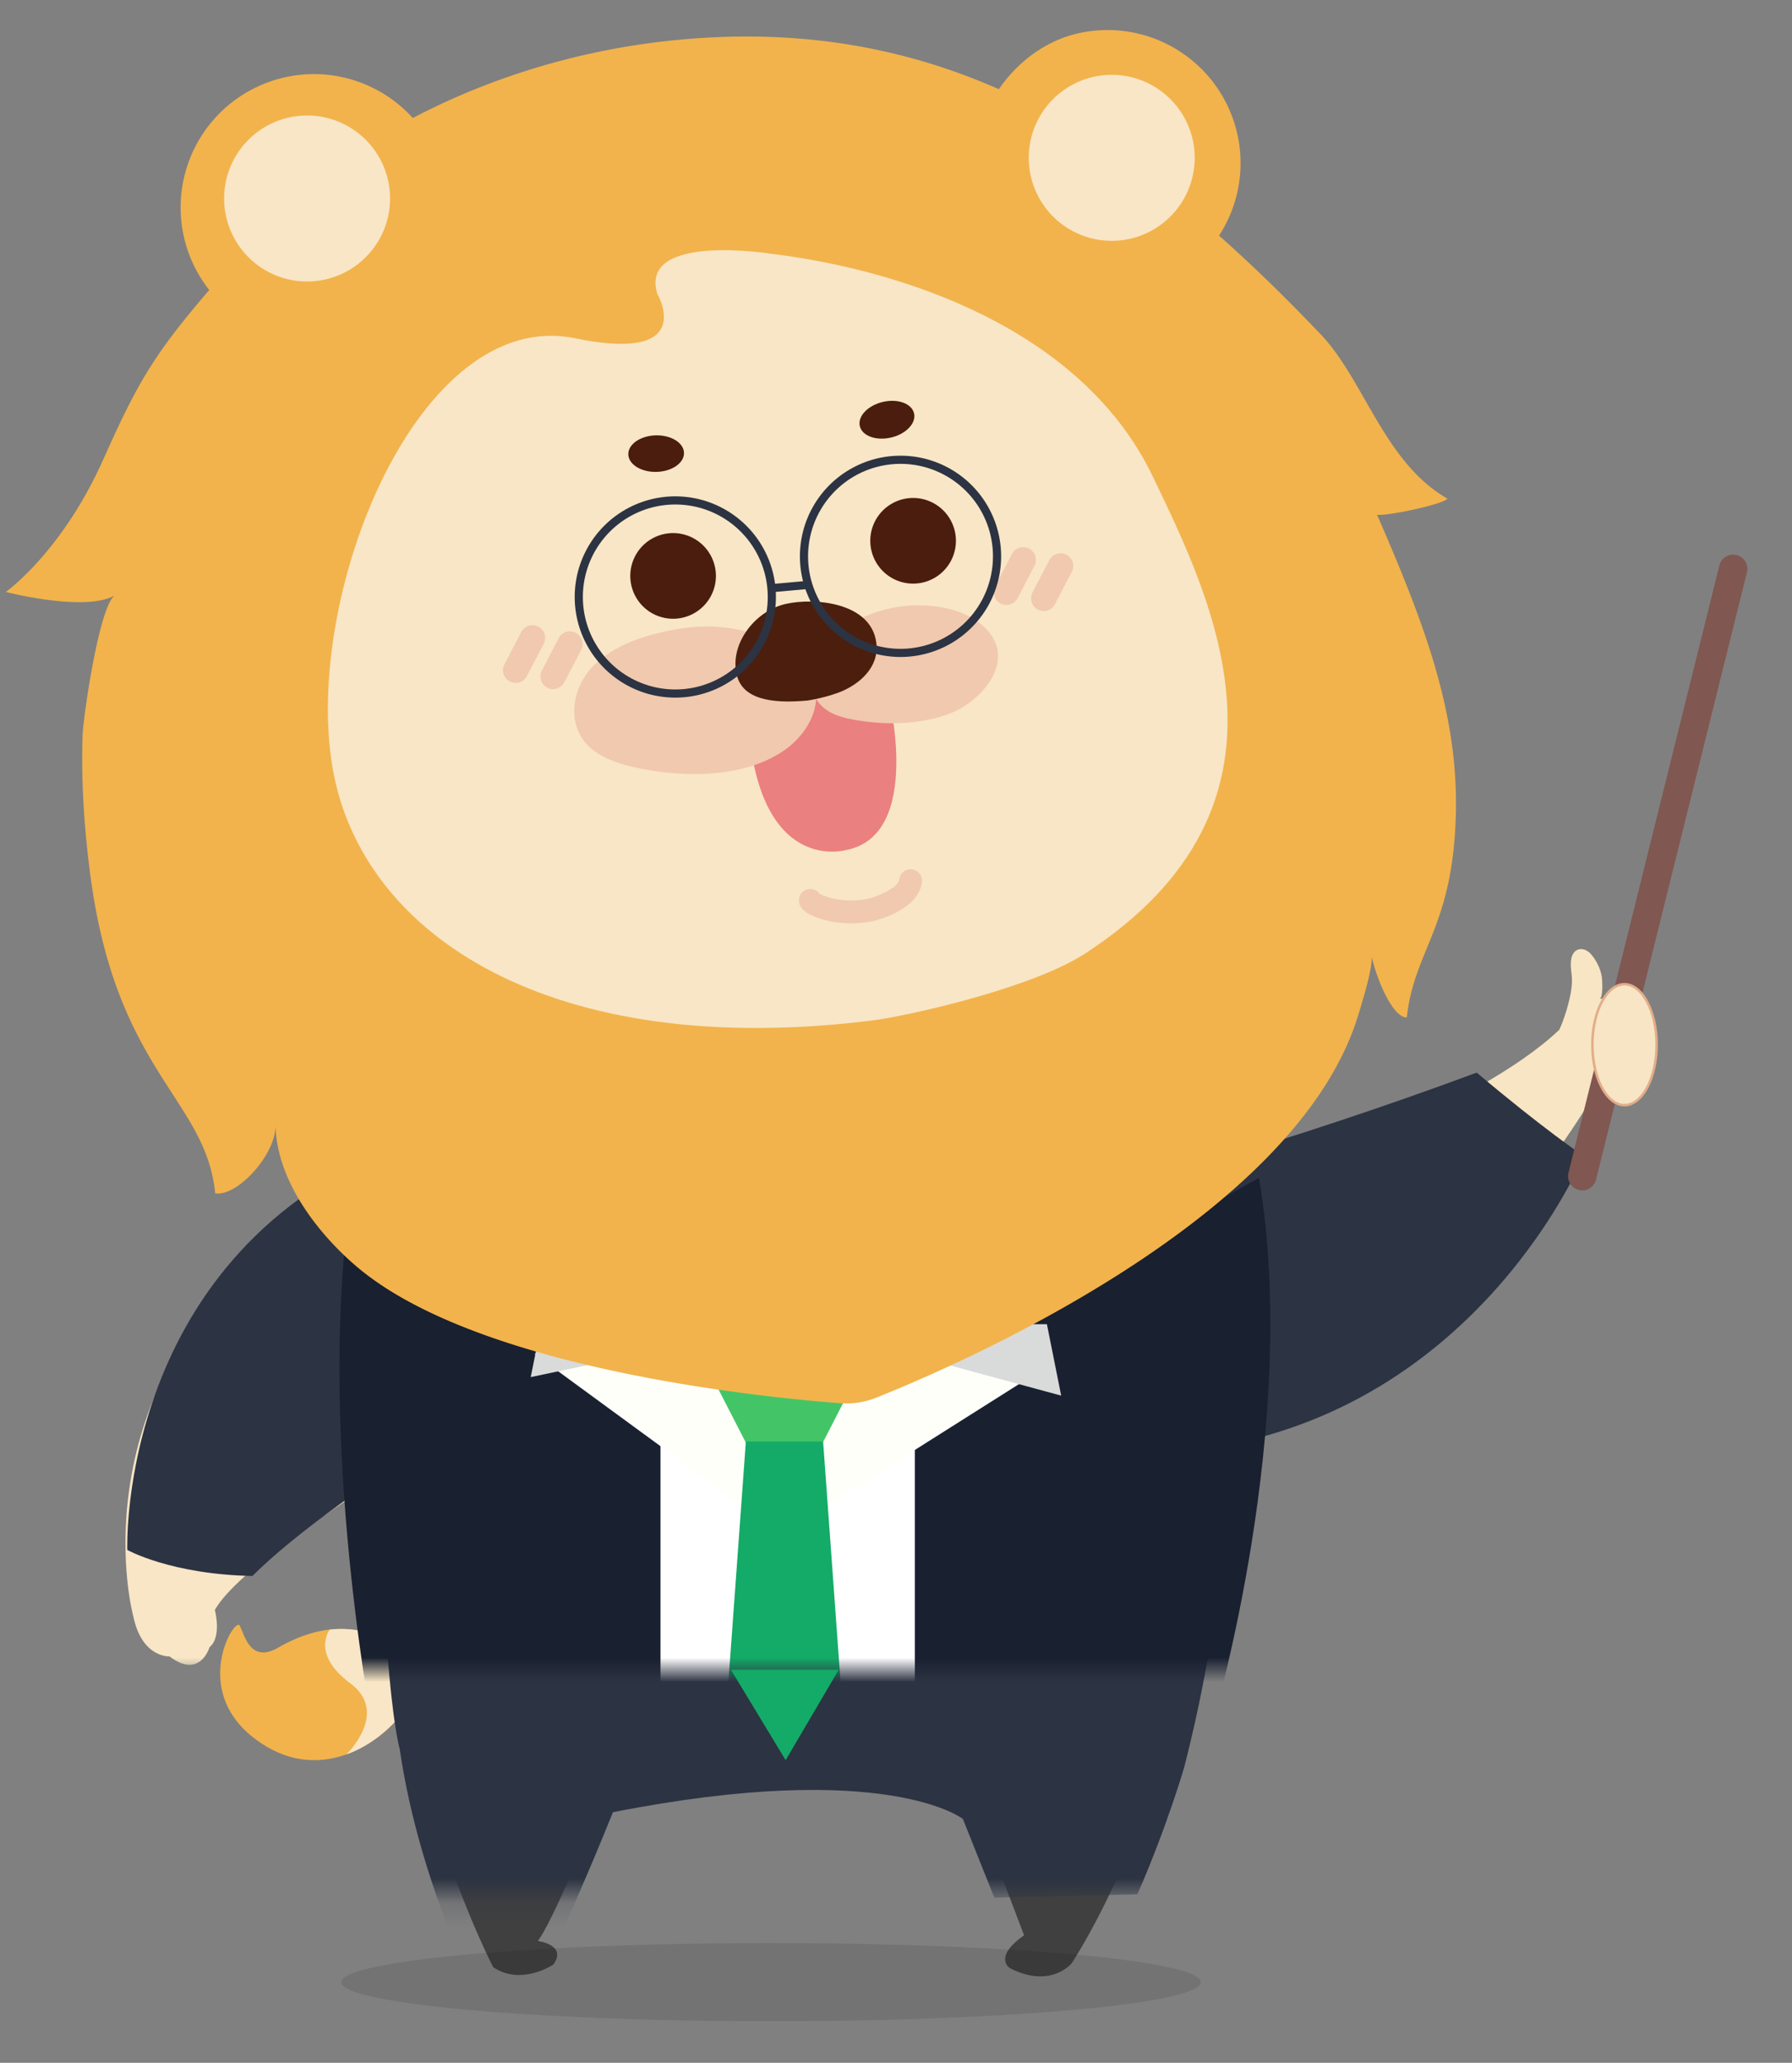 <svg width="73" height="84" viewBox="0 0 73 84" fill="none" xmlns="http://www.w3.org/2000/svg"><rect x="0" y="0" width="73" height="84" fill="#808080" stroke="none"/><g id="Frame 4986"><g id="Group 2460"><g id="Group"><path id="Vector" d="M17.088 67.821s-2.189-2.792-5.747-.731c-1.145.663-1.37-.497-1.577-.894-.206-.398-2.223 2.952 1.093 4.926 3.318 1.975 6.643-1.85 6.23-3.3z" fill="#F2B34C"/><path id="Vector_2" d="M13.433 66.36c2.303-.26 3.654 1.464 3.654 1.464.273.955-1.078 2.94-2.979 3.62 0 0 1.776-1.7.16-2.898-1.616-1.198-.835-2.186-.835-2.186z" fill="#F8E6C6"/></g><path id="Vector_3" d="M51.749 47.932s8.342-2.738 11.773-6c.153-.339.273-.697.366-1.056.077-.29.138-.592.148-.892.012-.319-.096-.66-.02-.977.108-.44.535-.467.815-.13.207.248.361.56.418.88.022.132.069.873-.09.925 0 0 .964-.243 1.183.693 0 0 .751.545.017 1.252 0 0 .55.413-.005.98 0 0 .371.857-1.68 1.38 0 0-.565.985-1.82 2.67 0 0-3.278 4.809-9.379 7.702l-1.729-7.43.003.003z" fill="#F8E5C3"/><path id="Vector_4" d="M48.877 45.802s2.506 10.04-.918 24.022c0 0-1.626 5.89-4.29 10.109 0 0-.845 1.078-2.535.211 0 0-.693-.444.584-1.336l-2.6-6.82s-3.056-2.532-13.977-.282c0 0-2.319 6.068-3.23 7.335 0 0 1.213.153.629.96 0 0-1.3.88-2.449.106 0 0-2.642-5.096-3.468-11.05 0 0-1.083-3.703-.736-22.123L48.875 45.8l.002.002z" fill="#404040"/><g id="Clip path group"><mask id="mask0_5293_179490" style="mask-type:luminance" maskUnits="userSpaceOnUse" x="10" y="47" width="42" height="31"><g id="clippath"><path id="Vector_5" d="M10.603 77.15h40.602V47.56H10.603v29.59z" fill="#fff"/></g></mask><g mask="url(#mask0_5293_179490)"><g id="Group_2"><path id="Vector_6" d="M40.505 77.276l-1.28-3.205s-3.116-2.466-14.256-.275c0 0-2.365 5.911-3.294 7.144 0 0 1.238.148.642.936 0 0-1.327.857-2.498.103 0 0-2.697-4.966-3.537-10.764 0 0-1.105-3.608-.751-21.552l33.649-1.105s2.554 9.78-.938 23.403c0 0-.688 2.382-1.906 5.177" fill="#2C3342"/></g></g></g><g id="Clip path group_2"><mask id="mask1_5293_179490" style="mask-type:luminance" maskUnits="userSpaceOnUse" x="-4" y="-4" width="72" height="72"><g id="clippath-1"><path id="Vector_7" d="M-4 67.995h71.994V-4H-4v71.995z" fill="#fff"/></g></mask><g mask="url(#mask1_5293_179490)"><g id="Group_3"><path id="Vector_8" d="M49.308 47.136s2.603 9.655-.956 23.099c0 0-1.69 5.663-4.462 9.718 0 0-.88 1.037-2.635.204 0 0-.722-.427.609-1.285l-2.704-6.557s-3.178-2.434-14.535-.27c0 0-2.411 5.835-3.357 7.053 0 0 1.262.148.653.924 0 0-1.35.845-2.546.1 0 0-2.749-4.902-3.606-10.624 0 0-1.127-3.561-.766-21.271l34.305-1.09z" fill="#F8E6C6"/><path id="Vector_9" d="M45.42 48.398s6.606-1.7 14.736-4.72c2.674 2.264 4.354 3.396 4.354 3.396s-4.192 10.264-15.418 11.922C47.598 54.98 45.42 48.4 45.42 48.4v-.003z" fill="#2C3342"/><path id="Vector_10" d="M11.33 50.194C3.04 57.12 5.43 65.82 5.43 65.82c.356 1.702 1.473 1.631 1.473 1.631 1.25.95 1.634-.376 1.634-.376.51-.415.216-1.515.216-1.515 1.245-2.233 9.463-7.034 9.463-7.034" fill="#F8E6C6"/><path id="Vector_11" d="M23.284 55.216s-9.397 5.364-13.002 8.96c-3.325-.065-5.096-1.06-5.096-1.06S4.732 50.924 16.537 46.51c4.2 6.668 6.744 8.704 6.744 8.704l.003.003z" fill="#2C3342"/><path id="Vector_12" d="M45.964 50.78l-7.13.332-6.936 11.116v7.847h17.524s3.573-12.081 1.864-22.11c-4.013 2.255-5.32 2.815-5.32 2.815h-.002z" fill="#192030"/><path id="Vector_13" d="M19.45 50.773l4.661-.236L32.14 62.6v7.478H15.132s-2.375-12.552-.715-22.109c3.896 2.15 5.035 2.805 5.035 2.805h-.002z" fill="#192030"/><path id="Vector_14" d="M26.906 69.9h10.362V54.71H26.906V69.9z" fill="#fff"/><path id="Vector_15" d="M42.401 55.8l-10.58 6.688-10.048-7.353 9.768-1.904 10.86 2.57z" fill="#FFFFFA"/><g id="Clip path group_3"><mask id="mask2_5293_179490" style="mask-type:luminance" maskUnits="userSpaceOnUse" x="23" y="54" width="16" height="18"><g id="clippath-2"><path id="Vector_16" d="M23.913 71.723H38.77V54.084H23.913v17.64z" fill="#fff"/></g></mask><g mask="url(#mask2_5293_179490)"><g id="Group_4"><path id="Vector_17" d="M30.384 58.745c.067.128.344.224.627.224h1.881c.282 0 .563-.096.626-.224l1.076-2.092c.209-.408-.076-.789-.67-.789h-3.947c-.595 0-.88.38-.67.789l1.075 2.092h.002z" fill="#43C567"/><path id="Vector_18" d="M28.951 78.472l2.982 4.998 3.065-4.544-.39-5.383L33.531 58.7h-3.147l-1.115 15.35-.319 4.42z" fill="#13AB67"/></g></g></g><path id="Vector_19" d="M42.647 53.922l.582 2.91-10.723-2.91h10.14z" fill="#D9DADA"/><path id="Vector_20" d="M31.853 53.922L21.62 56.078l.585-2.91 9.647.754z" fill="#D9DADA"/></g></g></g><path id="Vector_21" d="M34.167 67.995l-2.162 3.682-2.23-3.682h4.392z" fill="#13AB67"/><path id="Vector_22" d="M64.316 48.458a.579.579 0 00.7-.422l6.157-24.767a.579.579 0 00-1.122-.277l-6.157 24.764a.579.579 0 00.422.7v.002z" fill="#805751"/><path id="Vector_23" d="M66.176 45.004c.723 0 1.31-1.102 1.31-2.463 0-1.36-.587-2.463-1.31-2.463-.723 0-1.309 1.102-1.309 2.463 0 1.36.586 2.463 1.31 2.463z" fill="#F7E5C5" stroke="#E2AD89" stroke-width=".101" stroke-linecap="round" stroke-linejoin="round"/><g id="Group_5"><path id="Vector_24" d="M56.097 20.96c.302.075 2.645-.401 2.869-.654-2.574-1.464-3.39-4.833-5.17-6.697-7.56-7.926-15.23-13.1-26.377-11.966-4.261.435-8.451 1.793-12.115 4.016-2.665 1.616-5.033 4.086-7.04 6.454-2.106 2.485-2.73 3.637-4.066 6.616-1.69 3.773-3.962 5.376-3.962 5.376s3.27.845 4.463.128c-.651.359-1.312 4.986-1.336 5.735-.06 1.918.073 3.836.326 5.737 1.074 7.99 4.699 9.043 5.077 12.889.916.145 2.483-1.604 2.458-2.773.054 2.503 2.076 4.75 3.436 5.865 4.993 4.097 16.497 5.224 19.56 5.455a3.29 3.29 0 001.475-.226c3.296-1.314 16.959-7.203 19.59-15.438.299-.939.66-2.213.584-2.56.253 1.125.918 2.545 1.439 2.513.31-2.812 1.93-3.687 2.002-8.48.06-4.095-1.371-7.744-3.213-11.99z" fill="#F2B34C"/><path id="Vector_25" d="M50.414 5.504a5.418 5.418 0 00-6.433-4.16c-2.156.461-3.782 2.377-4.212 4.403l6.487 6.19a5.418 5.418 0 004.16-6.433h-.002zm-4.681 3.814l-3.476-3.465a2.925 2.925 0 015.72-.008 2.923 2.923 0 01-2.244 3.473z" fill="#F2B34C"/><path id="Vector_26" d="M13.377 3.05A5.432 5.432 0 007.39 7.86a5.432 5.432 0 004.808 5.987l5.76-7.064a5.435 5.435 0 00-4.58-3.733zm-.879 8.162a3.14 3.14 0 113.33-4.085l-3.33 4.085z" fill="#F2B34C"/><path id="Vector_27" d="M12.51 11.463a3.38 3.38 0 100-6.76 3.38 3.38 0 000 6.76z" fill="#F8E6C6"/><path id="Vector_28" d="M45.288 9.807a3.38 3.38 0 100-6.76 3.38 3.38 0 000 6.76z" fill="#F8E6C6"/><path id="Vector_29" d="M46.964 19.41c-2.925-6.095-10.355-8.448-15.576-9.08 0 0-5.381-.857-4.61 1.641 0 0 1.673 2.84-3.345 1.805-6.386-1.314-11.089 10.42-9.888 17.477 1.167 6.85 8.918 11.926 21.971 10.305 1.329-.164 6.467-1.28 8.7-2.736 9.305-6.064 5.181-14.34 2.748-19.414v.002z" fill="#F8E6C6"/></g><g id="Group_6"><path id="Vector_30" d="M36.182 28.28s1.459 5.757-1.74 6.339c0 0-3.518 1.012-3.956-5.153l3.038-1.947 2.658.76z" fill="#EB8080"/><g id="Group_7"><g id="Group_8"><path id="Vector_31" d="M23.457 25.77a.513.513 0 00-.695.218l-.685 1.314a.52.52 0 00.216.7.495.495 0 00.385.037.52.52 0 00.31-.256l.685-1.314a.52.52 0 00-.216-.7z" fill="#F0C9AE"/><path id="Vector_32" d="M21.154 27.788a.518.518 0 01-.604-.737l.685-1.313a.514.514 0 01.695-.219.519.519 0 01.216.7l-.685 1.314a.512.512 0 01-.31.255h.003z" fill="#F0C9AE"/><path id="Vector_33" d="M41.92 22.341a.511.511 0 00-.695.219l-.685 1.314a.52.52 0 00.216.7.52.52 0 00.698-.219l.684-1.314a.52.52 0 00-.216-.7h-.002z" fill="#F0C9AE"/><path id="Vector_34" d="M43.443 22.59a.513.513 0 00-.695.218l-.685 1.314a.52.52 0 00.216.7.495.495 0 00.386.037.52.52 0 00.31-.256l.684-1.314a.52.52 0 00-.216-.7z" fill="#F0C9AE"/><path id="Vector_35" d="M37.147 35.402a.463.463 0 00-.513.41c-.037.315-.776.663-1.255.781-.975.214-1.78-.069-1.994-.199a.464.464 0 00-.84.273c0 .113.042.28.226.43.403.324 1.572.678 2.814.405.03-.007.094-.022.182-.05.481-.144 1.68-.593 1.788-1.532a.468.468 0 00-.408-.518z" fill="#F0C9AE"/><path id="Vector_36" d="M40.07 25.512c-.693-.634-1.685-.843-2.584-.86a5.378 5.378 0 00-4.013 1.707c-.3.326-.45.727-.46 1.142a2.725 2.725 0 00-.417-.545c-1.218-1.263-3.175-1.626-4.845-1.361-1.265.199-2.726.611-3.635 1.582l-.032.034c-.752.828-.992 2.196-.194 3.08.552.614 1.505.872 2.289 1.021 1.812.344 4.077.35 5.676-.695.518-.338.955-.815 1.203-1.385.108-.245.174-.51.187-.776.285.489.813.705 1.37.818 1.297.265 2.746.26 4.003-.19 1.378-.49 2.9-2.244 1.45-3.572h.002z" fill="#F0C9AE"/><path id="Vector_37" d="M34.34 28.128c.626-.275 1.488-.928 1.358-1.952-.214-1.66-2.535-1.845-3.687-1.584-1.328.3-2.347 1.743-1.974 2.976.317 1.051 1.79 1.056 2.866.958 0 0 .813-.123 1.44-.398h-.003z" fill="#4B1E0E"/></g><g id="Group_9" fill="#4A1D0E"><path id="Vector_38" d="M36.302 17.817c.61-.145 1.028-.586.933-.986-.094-.4-.665-.607-1.275-.463-.61.144-1.028.585-.934.985.095.4.666.608 1.276.463z"/><path id="Vector_39" d="M26.75 19.216c.627-.018 1.125-.365 1.114-.776-.012-.41-.53-.73-1.156-.712-.626.018-1.124.366-1.113.777.012.41.53.729 1.156.711z"/><path id="Vector_40" d="M37.197 23.766a1.744 1.744 0 100-3.488 1.744 1.744 0 000 3.488z"/><path id="Vector_41" d="M27.378 25.196a1.744 1.744 0 100-3.487 1.744 1.744 0 000 3.487z"/></g><g id="Group_10" stroke="#2C3342" stroke-width=".332" stroke-miterlimit="10"><path id="Vector_42" d="M27.51 28.242a3.932 3.932 0 100-7.864 3.932 3.932 0 000 7.864z"/><path id="Vector_43" d="M36.684 26.587a3.932 3.932 0 100-7.864 3.932 3.932 0 000 7.864z"/><path id="Vector_44" d="M31.428 23.951l1.414-.127"/></g></g></g></g><ellipse id="Ellipse 237" cx="31.41" cy="80.716" rx="17.508" ry="1.592" fill="#000" fill-opacity=".1"/></g></svg>